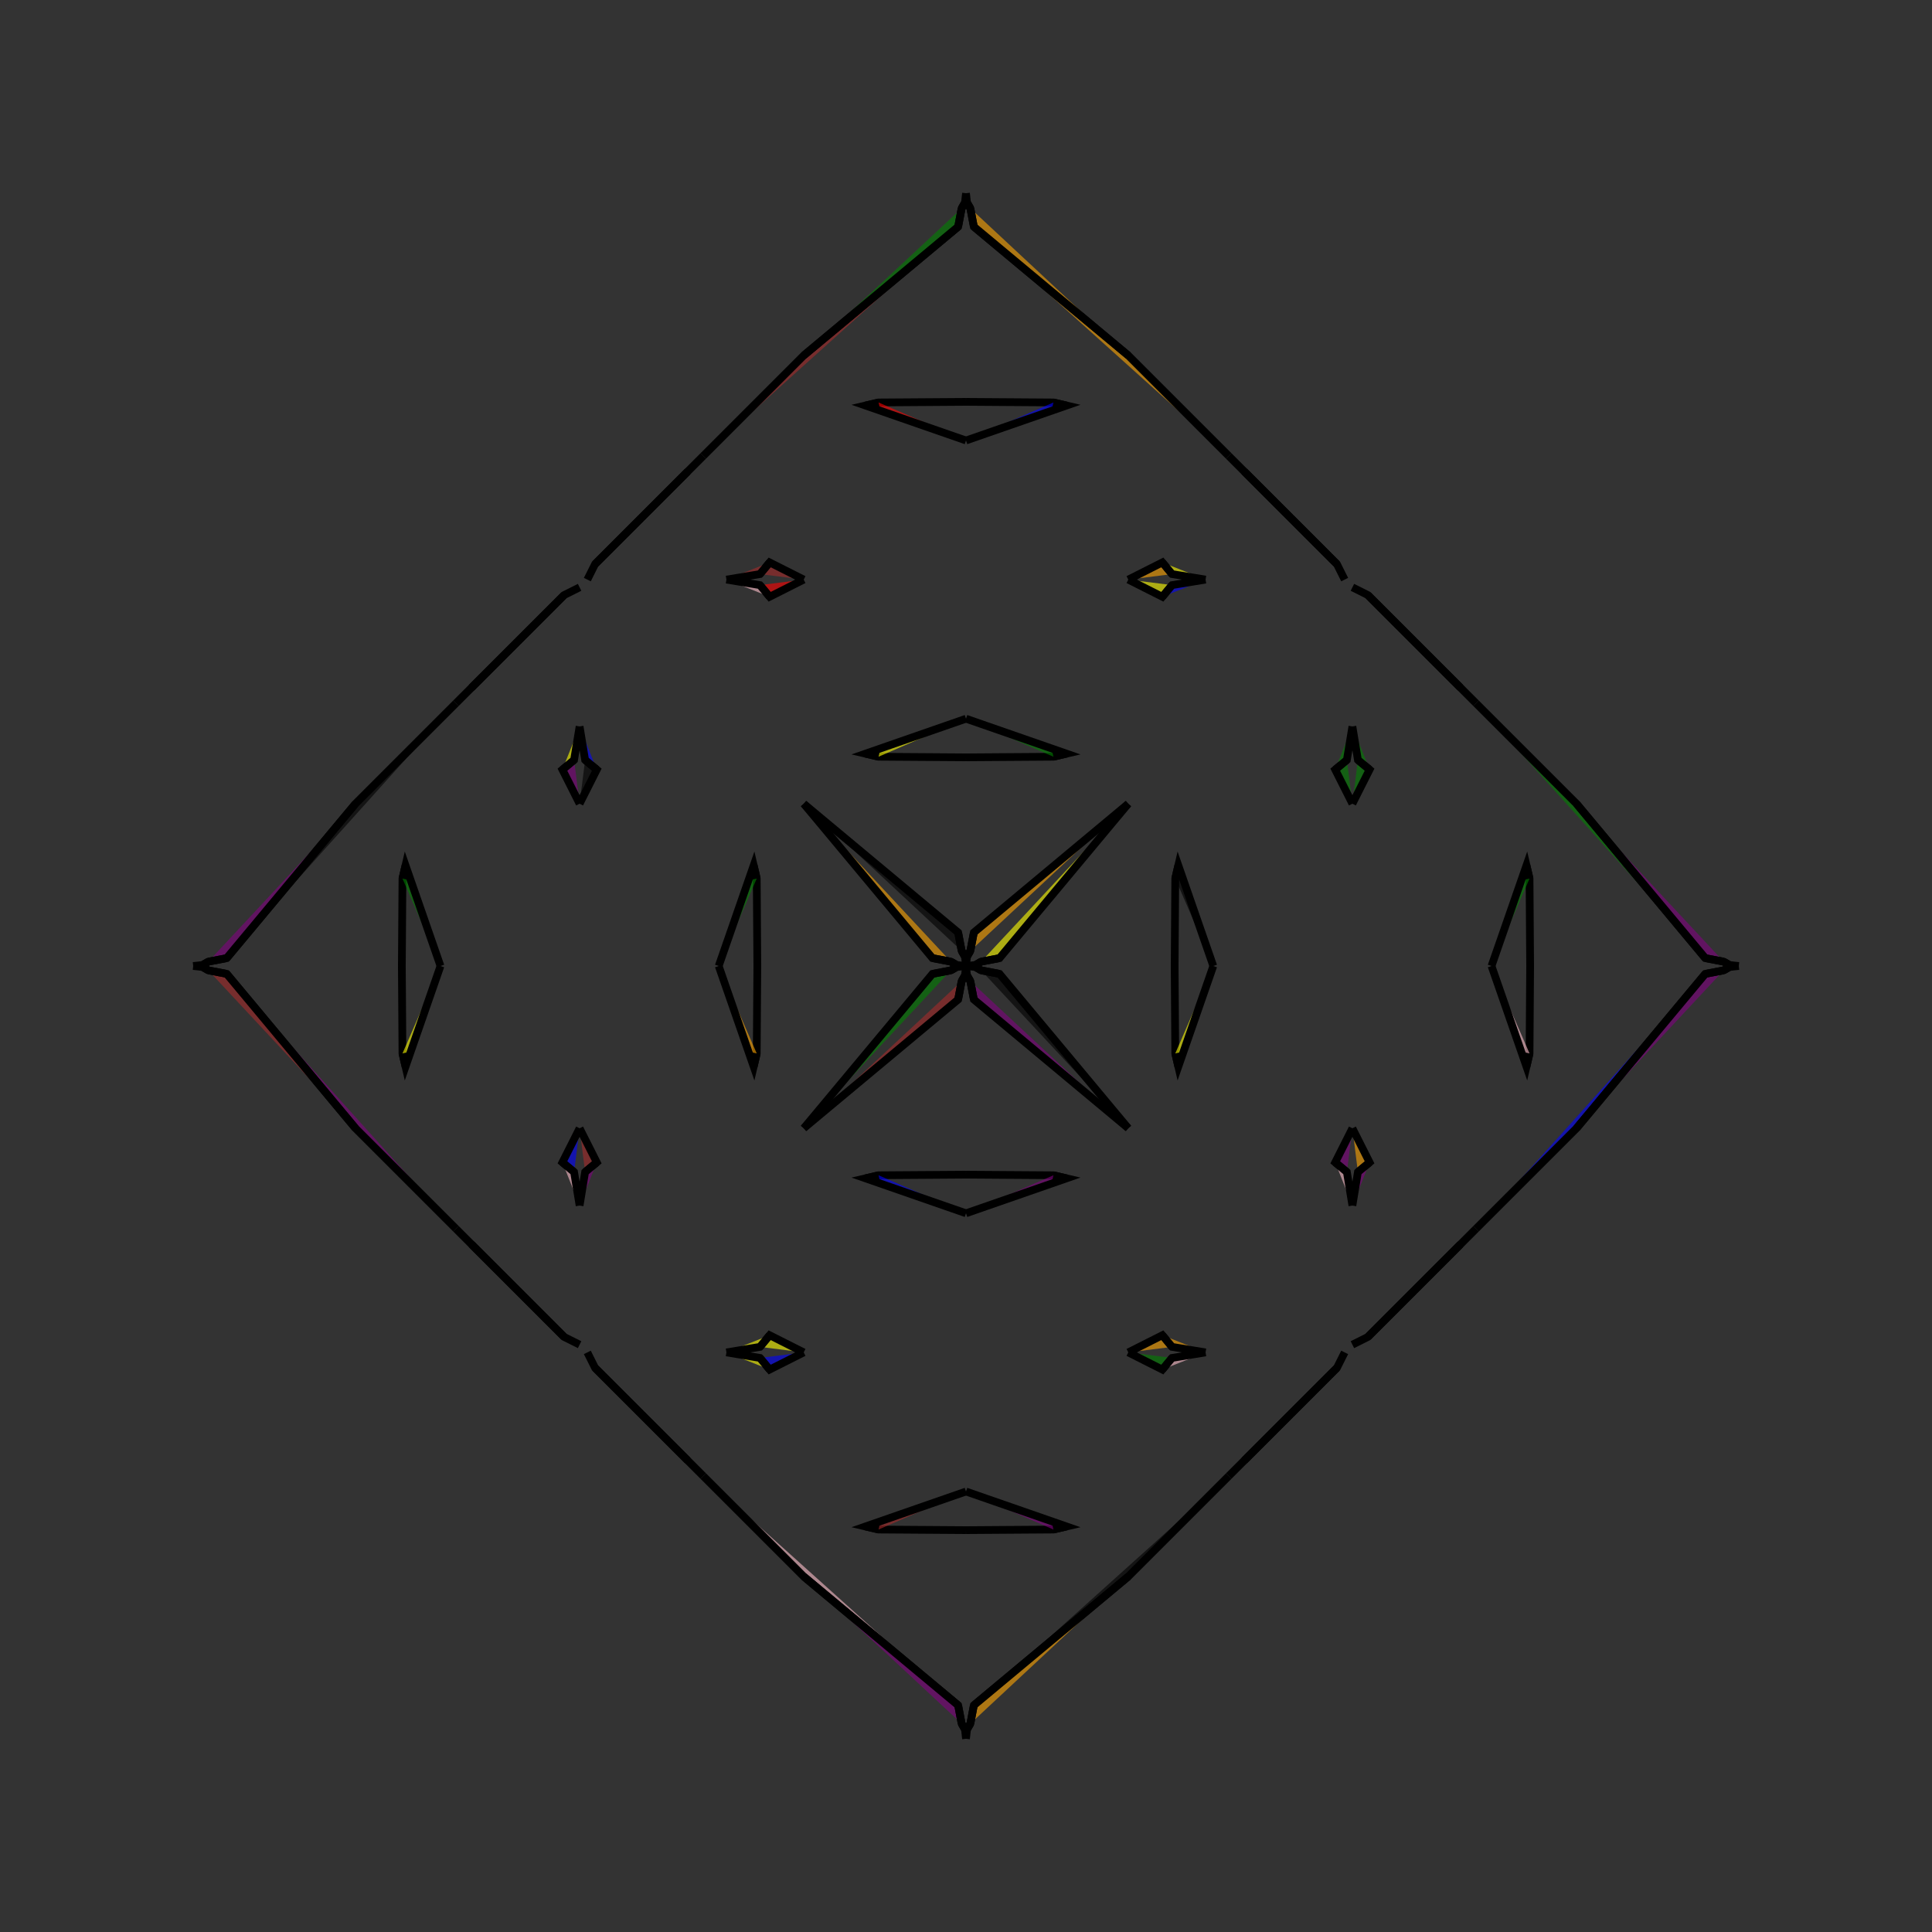 <?xml version="1.0" encoding="UTF-8"?>
<svg xmlns="http://www.w3.org/2000/svg" xmlns:xlink="http://www.w3.org/1999/xlink"
     width="250" height="250" viewBox="-125.0 -125.0 250 250">
<rect x="-125.0" y="-125.0" width="250" height="250" fill="#333333" stroke="none"/>
<defs>
</defs>
<path d="M27.0,-0.0 L27.079,-11.317 L27.475,-13.019" fill="blue" fill-opacity="0.6" stroke="black" stroke-width="1" />
<path d="M27.0,-0.0 L27.079,11.317 L27.475,13.019" fill="brown" fill-opacity="0.6" stroke="black" stroke-width="1" />
<path d="M27.079,-11.317 L27.475,-13.019 L32.0,-0.0" fill="black" fill-opacity="0.6" stroke="black" stroke-width="1" />
<path d="M27.079,11.317 L27.475,13.019 L32.0,-0.0" fill="yellow" fill-opacity="0.6" stroke="black" stroke-width="1" />
<path d="M50.0,-21.0 L47.776,-25.41 L49.286,-26.665" fill="green" fill-opacity="0.6" stroke="black" stroke-width="1" />
<path d="M50.0,21.0 L47.776,25.41 L49.286,26.665" fill="purple" fill-opacity="0.6" stroke="black" stroke-width="1" />
<path d="M47.776,-25.41 L49.286,-26.665 L50.0,-31.0" fill="green" fill-opacity="0.6" stroke="black" stroke-width="1" />
<path d="M47.776,25.41 L49.286,26.665 L50.0,31.0" fill="pink" fill-opacity="0.6" stroke="black" stroke-width="1" />
<path d="M49.0,50.0 L48.0,52.0 L47.0,53.0" fill="brown" fill-opacity="0.6" stroke="black" stroke-width="1" />
<path d="M49.0,-50.0 L48.0,-52.0 L47.0,-53.0" fill="red" fill-opacity="0.6" stroke="black" stroke-width="1" />
<path d="M48.0,52.0 L47.0,53.0 L42.0,58.0" fill="green" fill-opacity="0.6" stroke="black" stroke-width="1" />
<path d="M48.0,-52.0 L47.0,-53.0 L42.0,-58.0" fill="green" fill-opacity="0.6" stroke="black" stroke-width="1" />
<path d="M47.0,53.0 L42.0,58.0 L36.0,64.0" fill="yellow" fill-opacity="0.6" stroke="black" stroke-width="1" />
<path d="M47.0,-53.0 L42.0,-58.0 L36.0,-64.0" fill="orange" fill-opacity="0.6" stroke="black" stroke-width="1" />
<path d="M42.0,58.0 L36.0,64.0 L34.0,66.0" fill="blue" fill-opacity="0.6" stroke="black" stroke-width="1" />
<path d="M42.0,-58.0 L36.0,-64.0 L34.0,-66.0" fill="red" fill-opacity="0.6" stroke="black" stroke-width="1" />
<path d="M34.0,66.0 L21.0,79.0 L1.017,95.663" fill="black" fill-opacity="0.6" stroke="black" stroke-width="1" />
<path d="M34.0,-66.0 L21.0,-79.0 L1.017,-95.663" fill="orange" fill-opacity="0.6" stroke="black" stroke-width="1" />
<path d="M21.0,-21.0 L4.337,-1.017 L1.957,-0.562" fill="yellow" fill-opacity="0.6" stroke="black" stroke-width="1" />
<path d="M21.0,21.0 L4.337,1.017 L1.957,0.562" fill="black" fill-opacity="0.6" stroke="black" stroke-width="1" />
<path d="M4.337,-1.017 L1.957,-0.562 L1.209,-0.132" fill="purple" fill-opacity="0.6" stroke="black" stroke-width="1" />
<path d="M4.337,1.017 L1.957,0.562 L1.209,0.132" fill="blue" fill-opacity="0.6" stroke="black" stroke-width="1" />
<path d="M1.957,-0.562 L1.209,-0.132 L0.0,-0.0" fill="blue" fill-opacity="0.6" stroke="black" stroke-width="1" />
<path d="M1.957,0.562 L1.209,0.132 L0.0,-0.0" fill="brown" fill-opacity="0.6" stroke="black" stroke-width="1" />
<path d="M-27.0,-0.0 L-27.079,-11.317 L-27.475,-13.019" fill="purple" fill-opacity="0.6" stroke="black" stroke-width="1" />
<path d="M-27.0,-0.0 L-27.079,11.317 L-27.475,13.019" fill="black" fill-opacity="0.6" stroke="black" stroke-width="1" />
<path d="M-27.079,-11.317 L-27.475,-13.019 L-32.0,-0.0" fill="green" fill-opacity="0.6" stroke="black" stroke-width="1" />
<path d="M-27.079,11.317 L-27.475,13.019 L-32.0,-0.0" fill="orange" fill-opacity="0.6" stroke="black" stroke-width="1" />
<path d="M-50.0,-21.0 L-47.776,-25.41 L-49.286,-26.665" fill="black" fill-opacity="0.6" stroke="black" stroke-width="1" />
<path d="M-50.0,21.0 L-47.776,25.41 L-49.286,26.665" fill="brown" fill-opacity="0.6" stroke="black" stroke-width="1" />
<path d="M-47.776,-25.41 L-49.286,-26.665 L-50.0,-31.0" fill="blue" fill-opacity="0.6" stroke="black" stroke-width="1" />
<path d="M-47.776,25.41 L-49.286,26.665 L-50.0,31.0" fill="purple" fill-opacity="0.6" stroke="black" stroke-width="1" />
<path d="M-49.0,50.0 L-48.0,52.0 L-47.0,53.0" fill="green" fill-opacity="0.6" stroke="black" stroke-width="1" />
<path d="M-49.0,-50.0 L-48.0,-52.0 L-47.0,-53.0" fill="green" fill-opacity="0.6" stroke="black" stroke-width="1" />
<path d="M-48.0,52.0 L-47.0,53.0 L-42.0,58.0" fill="black" fill-opacity="0.6" stroke="black" stroke-width="1" />
<path d="M-48.0,-52.0 L-47.0,-53.0 L-42.0,-58.0" fill="orange" fill-opacity="0.6" stroke="black" stroke-width="1" />
<path d="M-47.0,53.0 L-42.0,58.0 L-36.0,64.0" fill="brown" fill-opacity="0.6" stroke="black" stroke-width="1" />
<path d="M-47.0,-53.0 L-42.0,-58.0 L-36.0,-64.0" fill="black" fill-opacity="0.6" stroke="black" stroke-width="1" />
<path d="M-42.0,58.0 L-36.0,64.0 L-34.0,66.0" fill="purple" fill-opacity="0.6" stroke="black" stroke-width="1" />
<path d="M-42.0,-58.0 L-36.0,-64.0 L-34.0,-66.0" fill="pink" fill-opacity="0.6" stroke="black" stroke-width="1" />
<path d="M-34.0,66.0 L-21.0,79.0 L-1.017,95.663" fill="pink" fill-opacity="0.6" stroke="black" stroke-width="1" />
<path d="M-34.0,-66.0 L-21.0,-79.0 L-1.017,-95.663" fill="brown" fill-opacity="0.6" stroke="black" stroke-width="1" />
<path d="M-21.0,-21.0 L-4.337,-1.017 L-1.957,-0.562" fill="orange" fill-opacity="0.6" stroke="black" stroke-width="1" />
<path d="M-21.0,21.0 L-4.337,1.017 L-1.957,0.562" fill="green" fill-opacity="0.6" stroke="black" stroke-width="1" />
<path d="M-4.337,-1.017 L-1.957,-0.562 L-1.209,-0.132" fill="yellow" fill-opacity="0.6" stroke="black" stroke-width="1" />
<path d="M-4.337,1.017 L-1.957,0.562 L-1.209,0.132" fill="orange" fill-opacity="0.6" stroke="black" stroke-width="1" />
<path d="M-1.957,-0.562 L-1.209,-0.132 L0.0,-0.0" fill="blue" fill-opacity="0.6" stroke="black" stroke-width="1" />
<path d="M-1.957,0.562 L-1.209,0.132 L0.0,-0.0" fill="blue" fill-opacity="0.6" stroke="black" stroke-width="1" />
<path d="M73.0,-0.0 L72.921,11.317 L72.525,13.019" fill="orange" fill-opacity="0.6" stroke="black" stroke-width="1" />
<path d="M73.0,-0.0 L72.921,-11.317 L72.525,-13.019" fill="purple" fill-opacity="0.6" stroke="black" stroke-width="1" />
<path d="M72.921,11.317 L72.525,13.019 L68.0,-0.0" fill="pink" fill-opacity="0.6" stroke="black" stroke-width="1" />
<path d="M72.921,-11.317 L72.525,-13.019 L68.0,-0.0" fill="green" fill-opacity="0.6" stroke="black" stroke-width="1" />
<path d="M50.0,21.0 L52.224,25.41 L50.714,26.665" fill="orange" fill-opacity="0.6" stroke="black" stroke-width="1" />
<path d="M50.0,-21.0 L52.224,-25.41 L50.714,-26.665" fill="green" fill-opacity="0.6" stroke="black" stroke-width="1" />
<path d="M52.224,25.41 L50.714,26.665 L50.0,31.0" fill="purple" fill-opacity="0.6" stroke="black" stroke-width="1" />
<path d="M52.224,-25.41 L50.714,-26.665 L50.0,-31.0" fill="green" fill-opacity="0.6" stroke="black" stroke-width="1" />
<path d="M50.0,49.0 L52.0,48.0 L53.0,47.0" fill="black" fill-opacity="0.6" stroke="black" stroke-width="1" />
<path d="M50.0,-49.0 L52.0,-48.0 L53.0,-47.0" fill="green" fill-opacity="0.6" stroke="black" stroke-width="1" />
<path d="M52.0,48.0 L53.0,47.0 L58.0,42.0" fill="blue" fill-opacity="0.6" stroke="black" stroke-width="1" />
<path d="M52.0,-48.0 L53.0,-47.0 L58.0,-42.0" fill="blue" fill-opacity="0.6" stroke="black" stroke-width="1" />
<path d="M53.0,47.0 L58.0,42.0 L64.0,36.0" fill="yellow" fill-opacity="0.6" stroke="black" stroke-width="1" />
<path d="M53.0,-47.0 L58.0,-42.0 L64.0,-36.0" fill="yellow" fill-opacity="0.6" stroke="black" stroke-width="1" />
<path d="M58.0,42.0 L64.0,36.0 L66.0,34.0" fill="purple" fill-opacity="0.6" stroke="black" stroke-width="1" />
<path d="M58.0,-42.0 L64.0,-36.0 L66.0,-34.0" fill="black" fill-opacity="0.6" stroke="black" stroke-width="1" />
<path d="M66.0,34.0 L79.0,21.0 L95.663,1.017" fill="blue" fill-opacity="0.6" stroke="black" stroke-width="1" />
<path d="M66.0,-34.0 L79.0,-21.0 L95.663,-1.017" fill="green" fill-opacity="0.6" stroke="black" stroke-width="1" />
<path d="M79.0,21.0 L95.663,1.017 L98.043,0.562" fill="purple" fill-opacity="0.6" stroke="black" stroke-width="1" />
<path d="M79.0,-21.0 L95.663,-1.017 L98.043,-0.562" fill="purple" fill-opacity="0.6" stroke="black" stroke-width="1" />
<path d="M95.663,1.017 L98.043,0.562 L98.791,0.132" fill="orange" fill-opacity="0.6" stroke="black" stroke-width="1" />
<path d="M95.663,-1.017 L98.043,-0.562 L98.791,-0.132" fill="brown" fill-opacity="0.6" stroke="black" stroke-width="1" />
<path d="M98.043,0.562 L98.791,0.132 L100.0,-0.0" fill="green" fill-opacity="0.6" stroke="black" stroke-width="1" />
<path d="M98.043,-0.562 L98.791,-0.132 L100.0,-0.0" fill="blue" fill-opacity="0.6" stroke="black" stroke-width="1" />
<path d="M0.0,-27.0 L11.317,-27.079 L13.019,-27.475" fill="blue" fill-opacity="0.6" stroke="black" stroke-width="1" />
<path d="M0.0,27.0 L11.317,27.079 L13.019,27.475" fill="pink" fill-opacity="0.6" stroke="black" stroke-width="1" />
<path d="M0.0,73.0 L11.317,72.921 L13.019,72.525" fill="yellow" fill-opacity="0.6" stroke="black" stroke-width="1" />
<path d="M0.0,-73.0 L11.317,-72.921 L13.019,-72.525" fill="pink" fill-opacity="0.6" stroke="black" stroke-width="1" />
<path d="M11.317,-27.079 L13.019,-27.475 L0.0,-32.0" fill="green" fill-opacity="0.6" stroke="black" stroke-width="1" />
<path d="M11.317,27.079 L13.019,27.475 L0.0,32.0" fill="purple" fill-opacity="0.6" stroke="black" stroke-width="1" />
<path d="M11.317,72.921 L13.019,72.525 L0.0,68.0" fill="purple" fill-opacity="0.6" stroke="black" stroke-width="1" />
<path d="M11.317,-72.921 L13.019,-72.525 L0.0,-68.0" fill="blue" fill-opacity="0.6" stroke="black" stroke-width="1" />
<path d="M21.0,-50.0 L25.41,-47.776 L26.665,-49.286" fill="yellow" fill-opacity="0.6" stroke="black" stroke-width="1" />
<path d="M21.0,50.0 L25.41,47.776 L26.665,49.286" fill="orange" fill-opacity="0.6" stroke="black" stroke-width="1" />
<path d="M21.0,50.0 L25.41,52.224 L26.665,50.714" fill="green" fill-opacity="0.6" stroke="black" stroke-width="1" />
<path d="M21.0,-50.0 L25.41,-52.224 L26.665,-50.714" fill="orange" fill-opacity="0.6" stroke="black" stroke-width="1" />
<path d="M25.41,-47.776 L26.665,-49.286 L31.0,-50.0" fill="blue" fill-opacity="0.6" stroke="black" stroke-width="1" />
<path d="M25.41,47.776 L26.665,49.286 L31.0,50.0" fill="orange" fill-opacity="0.6" stroke="black" stroke-width="1" />
<path d="M25.41,52.224 L26.665,50.714 L31.0,50.0" fill="pink" fill-opacity="0.6" stroke="black" stroke-width="1" />
<path d="M25.41,-52.224 L26.665,-50.714 L31.0,-50.0" fill="yellow" fill-opacity="0.6" stroke="black" stroke-width="1" />
<path d="M21.0,-21.0 L1.017,-4.337 L0.562,-1.957" fill="orange" fill-opacity="0.6" stroke="black" stroke-width="1" />
<path d="M21.0,21.0 L1.017,4.337 L0.562,1.957" fill="purple" fill-opacity="0.6" stroke="black" stroke-width="1" />
<path d="M21.0,79.0 L1.017,95.663 L0.562,98.043" fill="orange" fill-opacity="0.6" stroke="black" stroke-width="1" />
<path d="M21.0,-79.0 L1.017,-95.663 L0.562,-98.043" fill="orange" fill-opacity="0.6" stroke="black" stroke-width="1" />
<path d="M1.017,-4.337 L0.562,-1.957 L0.132,-1.209" fill="black" fill-opacity="0.6" stroke="black" stroke-width="1" />
<path d="M1.017,4.337 L0.562,1.957 L0.132,1.209" fill="yellow" fill-opacity="0.6" stroke="black" stroke-width="1" />
<path d="M1.017,95.663 L0.562,98.043 L0.132,98.791" fill="orange" fill-opacity="0.6" stroke="black" stroke-width="1" />
<path d="M1.017,-95.663 L0.562,-98.043 L0.132,-98.791" fill="purple" fill-opacity="0.6" stroke="black" stroke-width="1" />
<path d="M0.562,-1.957 L0.132,-1.209 L0.0,-0.0" fill="black" fill-opacity="0.6" stroke="black" stroke-width="1" />
<path d="M0.562,1.957 L0.132,1.209 L0.0,-0.0" fill="pink" fill-opacity="0.6" stroke="black" stroke-width="1" />
<path d="M0.562,98.043 L0.132,98.791 L0.0,100.0" fill="purple" fill-opacity="0.6" stroke="black" stroke-width="1" />
<path d="M0.562,-98.043 L0.132,-98.791 L0.0,-100.0" fill="brown" fill-opacity="0.6" stroke="black" stroke-width="1" />
<path d="M0.0,73.0 L-11.317,72.921 L-13.019,72.525" fill="blue" fill-opacity="0.6" stroke="black" stroke-width="1" />
<path d="M0.0,-27.0 L-11.317,-27.079 L-13.019,-27.475" fill="orange" fill-opacity="0.6" stroke="black" stroke-width="1" />
<path d="M0.0,27.0 L-11.317,27.079 L-13.019,27.475" fill="yellow" fill-opacity="0.6" stroke="black" stroke-width="1" />
<path d="M0.0,-73.0 L-11.317,-72.921 L-13.019,-72.525" fill="black" fill-opacity="0.6" stroke="black" stroke-width="1" />
<path d="M-11.317,72.921 L-13.019,72.525 L0.0,68.0" fill="brown" fill-opacity="0.6" stroke="black" stroke-width="1" />
<path d="M-11.317,-27.079 L-13.019,-27.475 L0.0,-32.0" fill="yellow" fill-opacity="0.6" stroke="black" stroke-width="1" />
<path d="M-11.317,27.079 L-13.019,27.475 L0.0,32.0" fill="blue" fill-opacity="0.6" stroke="black" stroke-width="1" />
<path d="M-11.317,-72.921 L-13.019,-72.525 L0.0,-68.0" fill="red" fill-opacity="0.6" stroke="black" stroke-width="1" />
<path d="M-21.0,50.0 L-25.41,52.224 L-26.665,50.714" fill="blue" fill-opacity="0.6" stroke="black" stroke-width="1" />
<path d="M-21.0,-50.0 L-25.41,-47.776 L-26.665,-49.286" fill="red" fill-opacity="0.6" stroke="black" stroke-width="1" />
<path d="M-21.0,50.0 L-25.41,47.776 L-26.665,49.286" fill="yellow" fill-opacity="0.6" stroke="black" stroke-width="1" />
<path d="M-21.0,-50.0 L-25.41,-52.224 L-26.665,-50.714" fill="brown" fill-opacity="0.6" stroke="black" stroke-width="1" />
<path d="M-25.41,52.224 L-26.665,50.714 L-31.0,50.0" fill="yellow" fill-opacity="0.6" stroke="black" stroke-width="1" />
<path d="M-25.41,-47.776 L-26.665,-49.286 L-31.0,-50.0" fill="pink" fill-opacity="0.6" stroke="black" stroke-width="1" />
<path d="M-25.41,47.776 L-26.665,49.286 L-31.0,50.0" fill="yellow" fill-opacity="0.6" stroke="black" stroke-width="1" />
<path d="M-25.41,-52.224 L-26.665,-50.714 L-31.0,-50.0" fill="brown" fill-opacity="0.6" stroke="black" stroke-width="1" />
<path d="M-21.0,79.0 L-1.017,95.663 L-0.562,98.043" fill="purple" fill-opacity="0.6" stroke="black" stroke-width="1" />
<path d="M-21.0,-21.0 L-1.017,-4.337 L-0.562,-1.957" fill="black" fill-opacity="0.6" stroke="black" stroke-width="1" />
<path d="M-21.0,21.0 L-1.017,4.337 L-0.562,1.957" fill="brown" fill-opacity="0.6" stroke="black" stroke-width="1" />
<path d="M-21.0,-79.0 L-1.017,-95.663 L-0.562,-98.043" fill="green" fill-opacity="0.6" stroke="black" stroke-width="1" />
<path d="M-1.017,95.663 L-0.562,98.043 L-0.132,98.791" fill="brown" fill-opacity="0.6" stroke="black" stroke-width="1" />
<path d="M-1.017,-4.337 L-0.562,-1.957 L-0.132,-1.209" fill="brown" fill-opacity="0.6" stroke="black" stroke-width="1" />
<path d="M-1.017,4.337 L-0.562,1.957 L-0.132,1.209" fill="purple" fill-opacity="0.6" stroke="black" stroke-width="1" />
<path d="M-1.017,-95.663 L-0.562,-98.043 L-0.132,-98.791" fill="pink" fill-opacity="0.6" stroke="black" stroke-width="1" />
<path d="M-0.562,98.043 L-0.132,98.791 L0.0,100.0" fill="red" fill-opacity="0.6" stroke="black" stroke-width="1" />
<path d="M-0.562,-1.957 L-0.132,-1.209 L0.0,-0.0" fill="purple" fill-opacity="0.6" stroke="black" stroke-width="1" />
<path d="M-0.562,1.957 L-0.132,1.209 L0.0,-0.0" fill="blue" fill-opacity="0.6" stroke="black" stroke-width="1" />
<path d="M-0.562,-98.043 L-0.132,-98.791 L0.0,-100.0" fill="yellow" fill-opacity="0.6" stroke="black" stroke-width="1" />
<path d="M-73.0,-0.0 L-72.921,-11.317 L-72.525,-13.019" fill="yellow" fill-opacity="0.6" stroke="black" stroke-width="1" />
<path d="M-73.0,-0.0 L-72.921,11.317 L-72.525,13.019" fill="pink" fill-opacity="0.6" stroke="black" stroke-width="1" />
<path d="M-72.921,-11.317 L-72.525,-13.019 L-68.0,-0.0" fill="green" fill-opacity="0.6" stroke="black" stroke-width="1" />
<path d="M-72.921,11.317 L-72.525,13.019 L-68.0,-0.0" fill="yellow" fill-opacity="0.6" stroke="black" stroke-width="1" />
<path d="M-50.0,-21.0 L-52.224,-25.41 L-50.714,-26.665" fill="purple" fill-opacity="0.6" stroke="black" stroke-width="1" />
<path d="M-50.0,21.0 L-52.224,25.41 L-50.714,26.665" fill="blue" fill-opacity="0.6" stroke="black" stroke-width="1" />
<path d="M-52.224,-25.41 L-50.714,-26.665 L-50.0,-31.0" fill="yellow" fill-opacity="0.6" stroke="black" stroke-width="1" />
<path d="M-52.224,25.41 L-50.714,26.665 L-50.0,31.0" fill="pink" fill-opacity="0.6" stroke="black" stroke-width="1" />
<path d="M-50.0,-49.0 L-52.0,-48.0 L-53.0,-47.0" fill="yellow" fill-opacity="0.6" stroke="black" stroke-width="1" />
<path d="M-50.0,49.0 L-52.0,48.0 L-53.0,47.0" fill="green" fill-opacity="0.6" stroke="black" stroke-width="1" />
<path d="M-52.0,-48.0 L-53.0,-47.0 L-58.0,-42.0" fill="red" fill-opacity="0.6" stroke="black" stroke-width="1" />
<path d="M-52.0,48.0 L-53.0,47.0 L-58.0,42.0" fill="pink" fill-opacity="0.6" stroke="black" stroke-width="1" />
<path d="M-53.0,-47.0 L-58.0,-42.0 L-64.0,-36.0" fill="green" fill-opacity="0.6" stroke="black" stroke-width="1" />
<path d="M-53.0,47.0 L-58.0,42.0 L-64.0,36.0" fill="green" fill-opacity="0.6" stroke="black" stroke-width="1" />
<path d="M-58.0,-42.0 L-64.0,-36.0 L-66.0,-34.0" fill="green" fill-opacity="0.6" stroke="black" stroke-width="1" />
<path d="M-58.0,42.0 L-64.0,36.0 L-66.0,34.0" fill="purple" fill-opacity="0.6" stroke="black" stroke-width="1" />
<path d="M-66.0,-34.0 L-79.0,-21.0 L-95.663,-1.017" fill="black" fill-opacity="0.6" stroke="black" stroke-width="1" />
<path d="M-66.0,34.0 L-79.0,21.0 L-95.663,1.017" fill="purple" fill-opacity="0.6" stroke="black" stroke-width="1" />
<path d="M-79.0,-21.0 L-95.663,-1.017 L-98.043,-0.562" fill="purple" fill-opacity="0.6" stroke="black" stroke-width="1" />
<path d="M-79.0,21.0 L-95.663,1.017 L-98.043,0.562" fill="brown" fill-opacity="0.6" stroke="black" stroke-width="1" />
<path d="M-95.663,-1.017 L-98.043,-0.562 L-98.791,-0.132" fill="red" fill-opacity="0.6" stroke="black" stroke-width="1" />
<path d="M-95.663,1.017 L-98.043,0.562 L-98.791,0.132" fill="orange" fill-opacity="0.6" stroke="black" stroke-width="1" />
<path d="M-98.043,-0.562 L-98.791,-0.132 L-100.0,-0.0" fill="yellow" fill-opacity="0.6" stroke="black" stroke-width="1" />
<path d="M-98.043,0.562 L-98.791,0.132 L-100.0,-0.0" fill="blue" fill-opacity="0.6" stroke="black" stroke-width="1" />
</svg>